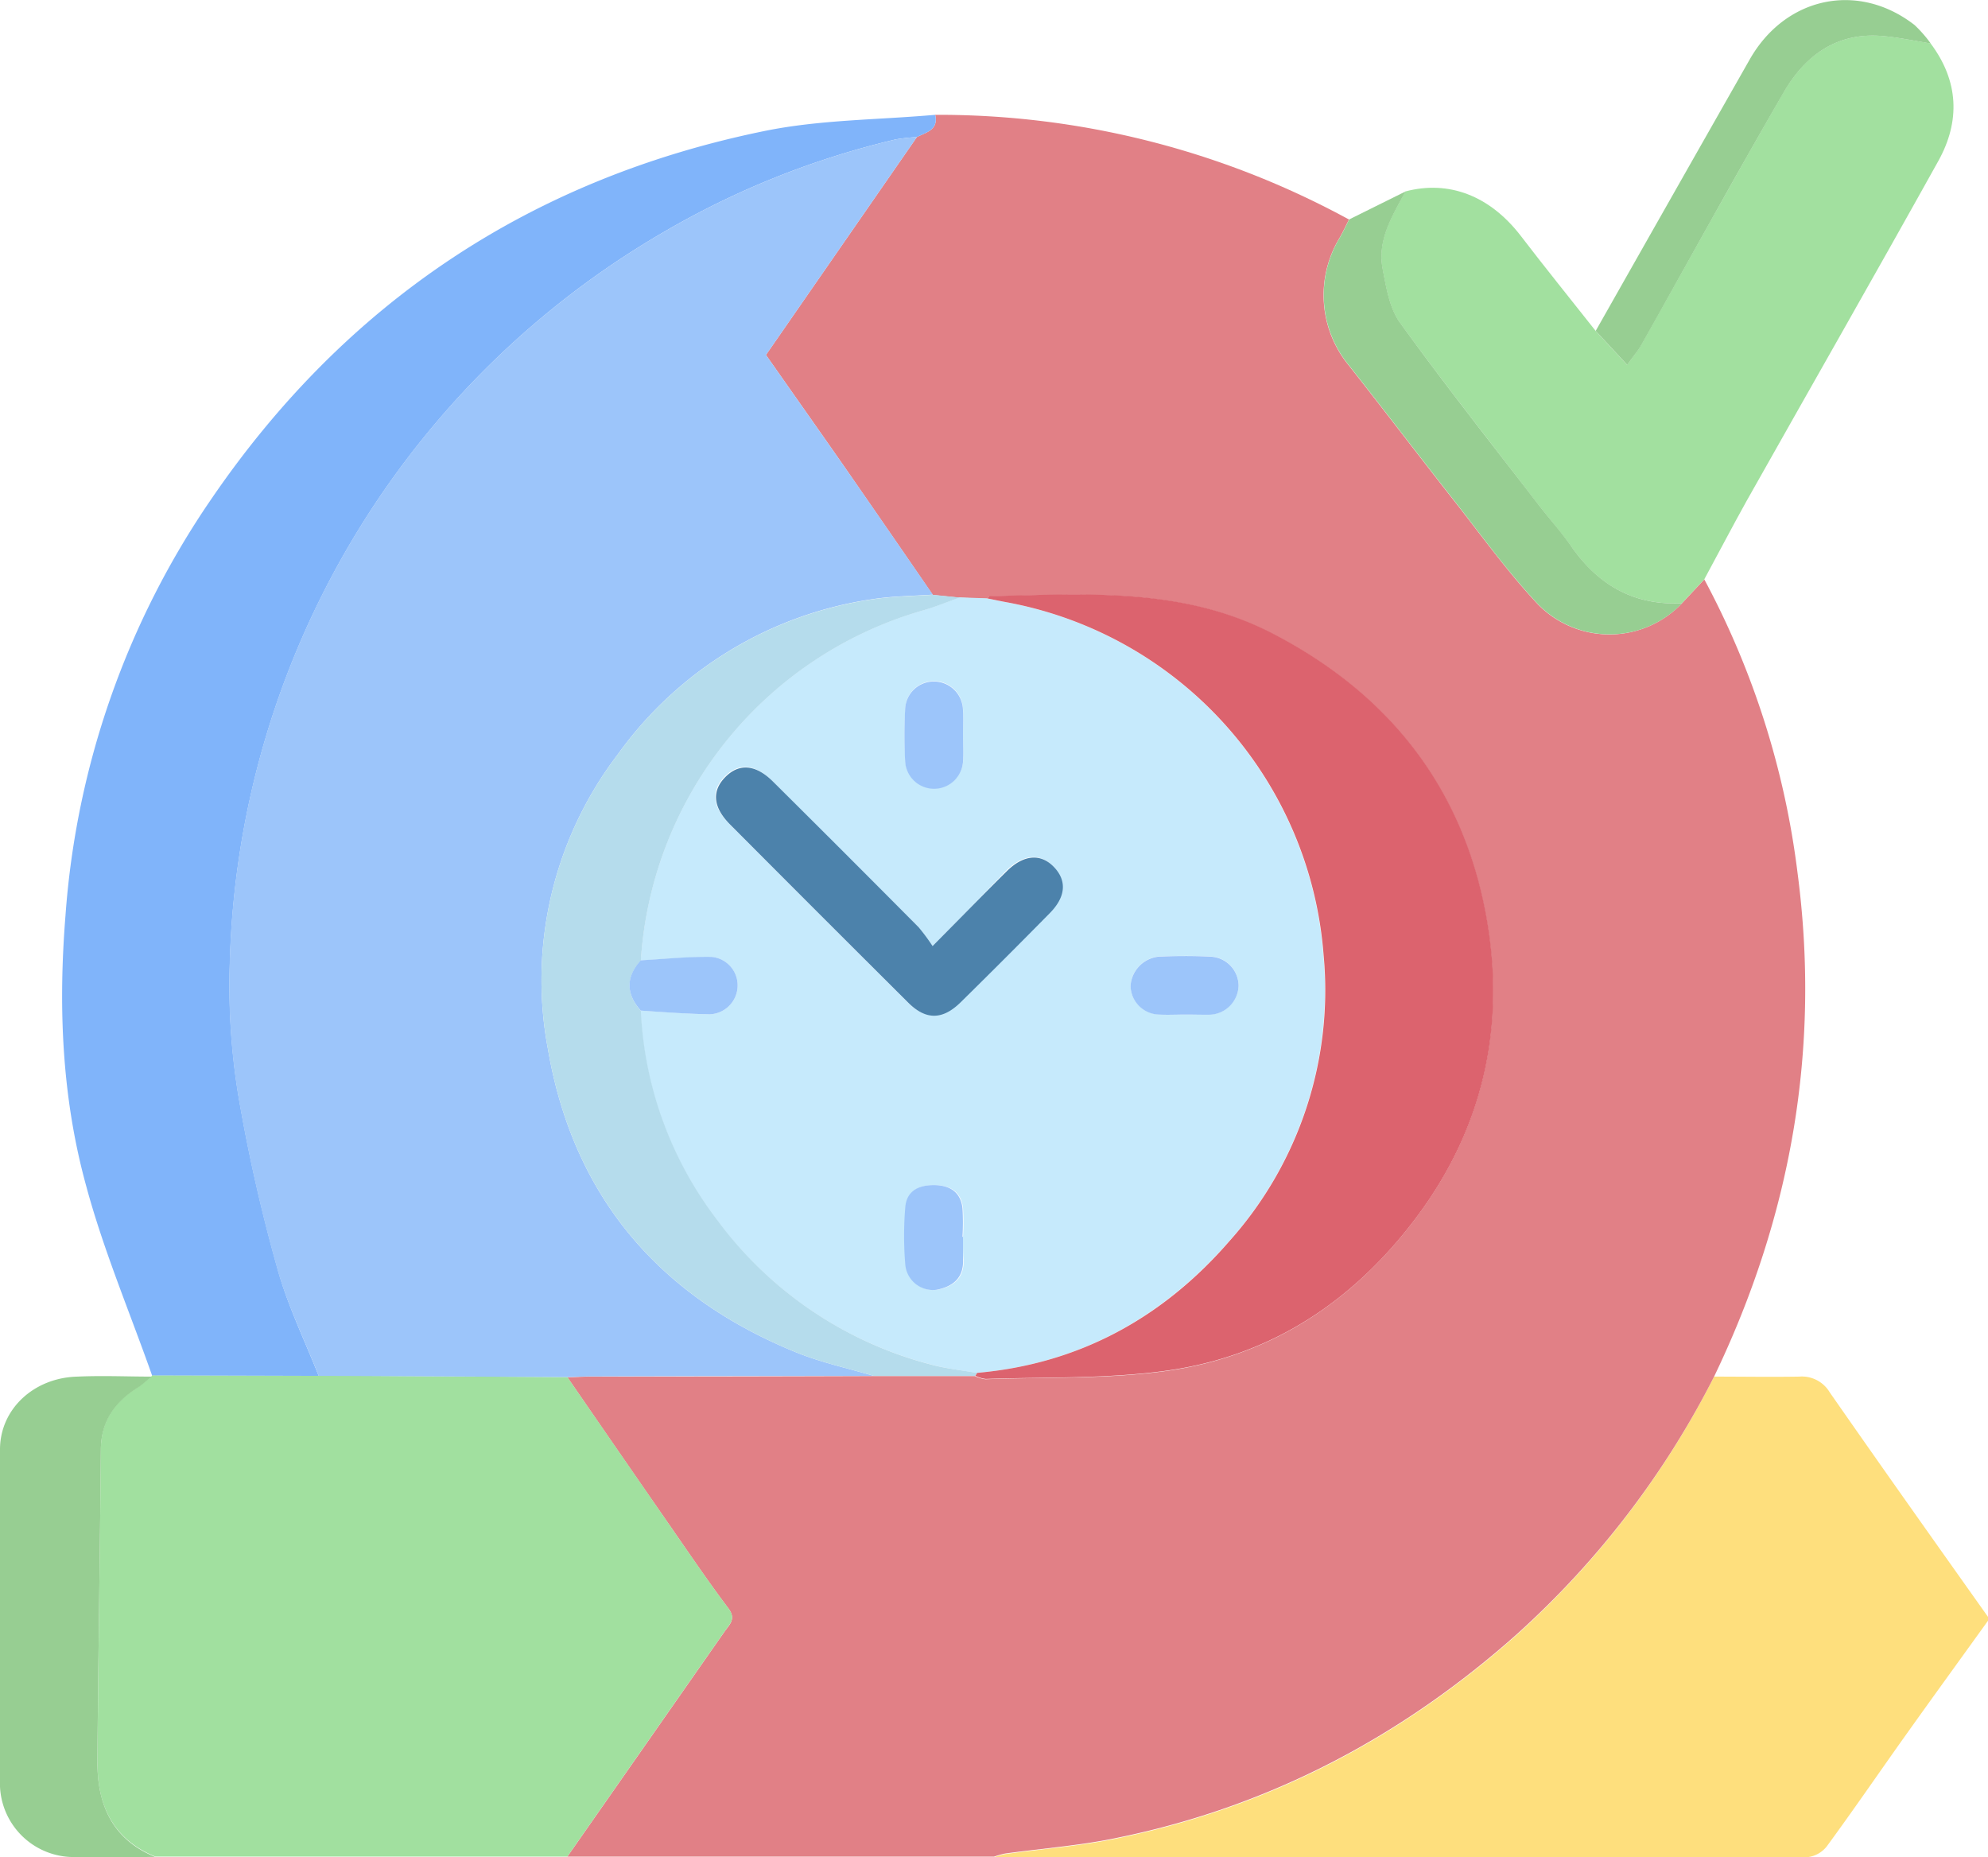 <svg xmlns="http://www.w3.org/2000/svg" viewBox="0 0 245.53 229.35"><path d="M211.7,170c3.51,0,7,.06,10.53,0a4,4,0,0,1,3.75,1.94c6.46,9.28,13,18.5,19.55,27.73v.48c-3.4,4.72-6.81,9.42-10.18,14.15-3.24,4.55-6.4,9.17-9.7,13.67a3.56,3.56,0,0,1-2.44,1.38q-50.1.09-100.21,0a1.81,1.81,0,0,1-.23,0,10.25,10.25,0,0,1,1.34-.38c4.71-.66,9.48-1,14.13-2,18.69-3.86,35-12.52,49.19-25.17A109.29,109.29,0,0,0,211.7,170Z" style="fill:#fedf7d"/><path d="M211.7,170a109.29,109.29,0,0,1-24.27,31.73c-14.18,12.65-30.5,21.31-49.19,25.17-4.65,1-9.42,1.35-14.13,2a10.25,10.25,0,0,0-1.34.38H70.07q9.71-13.89,19.4-27.77c.61-.88,1.49-1.56.49-2.89-2.39-3.17-4.63-6.47-6.89-9.73q-6.52-9.4-13-18.82c1,0,2.06-.08,3.09-.08q17.39,0,34.78-.06H120.4a4.19,4.19,0,0,0,1.31.4c7.4-.28,14.86,0,22.16-1,13.11-1.78,23.43-8.68,31.26-19.27,8.17-11.06,10.81-23.62,8.39-36.91-2.89-15.87-12-27.47-26.4-34.89-11.07-5.73-23-4.87-34.88-4.6-.13,0-.25.18-.38.27l-3.33-.12-3.32-.34C111.59,68.19,108,63,104.35,57.73c-3.26-4.68-6.56-9.34-9.75-13.9l18.64-26.9c1.15-.6,2.69-.86,2.26-2.75a105.87,105.87,0,0,1,51.11,12.93c-.39.77-.75,1.56-1.19,2.31a13.65,13.65,0,0,0,1.12,15.65c4.34,5.5,8.58,11.08,12.91,16.59,3.45,4.38,6.71,8.94,10.52,13a12.35,12.35,0,0,0,17.76-.16l2.76-2.95A103.43,103.43,0,0,1,222,107.74C224.88,129.53,221.2,150.24,211.7,170Z" style="fill:#e18086"/><path d="M70.07,170.06q6.5,9.41,13,18.82c2.26,3.26,4.5,6.56,6.89,9.73,1,1.33.12,2-.49,2.89q-9.69,13.89-19.4,27.77l-50.9,0c-5.25-2.14-7.18-6.38-7.14-11.7.1-12.88.32-25.76.43-38.64,0-3.48,1.73-5.81,4.51-7.59.63-.41,1.18-.93,1.76-1.39l.05-.12,20.58.06h3.33Z" style="fill:#a1e09f"/><path d="M39.36,169.91l-20.58-.06c-2.75-7.8-6-15.46-8.14-23.41-3-10.89-3.46-22.09-2.55-33.4A104,104,0,0,1,26,61.77C42.61,37.39,65.5,22.09,94.41,16.18c6.88-1.41,14-1.37,21.09-2,.43,1.89-1.11,2.15-2.26,2.75a22.29,22.29,0,0,0-2.59.28A104,104,0,0,0,81.92,28.69,107.52,107.52,0,0,0,54.18,51.81a107.63,107.63,0,0,0-25.79,67,84.06,84.06,0,0,0,1,16.16,206.94,206.94,0,0,0,4.84,21.55C35.48,161.13,37.61,165.47,39.36,169.91Z" style="fill:#80b4fa"/><path d="M210.49,71.54l-2.76,2.95c-5.95.31-10.39-2.25-13.72-7.07-1.26-1.82-2.77-3.46-4.12-5.23-5.7-7.42-11.5-14.76-17-22.34-1.3-1.8-1.7-4.36-2.14-6.63-.69-3.6,1.2-6.59,2.83-9.58,5.37-1.42,10.41.54,14.2,5.43,3.06,4,6.18,7.85,9.28,11.78l3.89,4.2c.72-1,1.29-1.65,1.7-2.38,5.86-10.4,11.62-20.88,17.6-31.22,2.67-4.62,6.63-7.53,12.35-7,2,.18,3.9.6,5.84.91,3.48,4.64,3.69,9.6.95,14.53-7.82,14.05-15.8,28-23.69,42C213.92,65.09,212.23,68.33,210.49,71.54Z" style="fill:#a2e09f"/><path d="M18.73,170c-.58.46-1.13,1-1.76,1.39-2.78,1.78-4.48,4.11-4.51,7.59-.11,12.88-.33,25.76-.43,38.64,0,5.32,1.89,9.56,7.14,11.7-3.51,0-7,.1-10.53,0A9.12,9.12,0,0,1,0,220.66Q0,199.83,0,179c0-5,4.2-8.88,9.59-9C12.66,169.86,15.7,170,18.73,170Z" style="fill:#97ce92"/><path d="M173.6,23.64c-1.63,3-3.52,6-2.83,9.58.44,2.27.84,4.83,2.14,6.63,5.48,7.58,11.28,14.92,17,22.34,1.35,1.77,2.86,3.41,4.12,5.23,3.33,4.82,7.77,7.38,13.72,7.07a12.35,12.35,0,0,1-17.76.16c-3.81-4.05-7.07-8.61-10.52-13-4.33-5.51-8.57-11.09-12.91-16.59a13.65,13.65,0,0,1-1.12-15.65c.44-.75.8-1.54,1.19-2.31Z" style="fill:#97ce92"/><path d="M238.46,5.37c-1.94-.31-3.88-.73-5.84-.91-5.72-.54-9.68,2.37-12.35,7-6,10.34-11.74,20.82-17.6,31.22-.41.73-1,1.37-1.7,2.38l-3.89-4.2q9.48-16.74,19-33.48c4.4-7.78,13.4-9.71,20.38-4.29A16,16,0,0,1,238.46,5.37Z" style="fill:#97ce92"/><path d="M39.36,169.91c-1.75-4.44-3.88-8.78-5.15-13.35A206.94,206.94,0,0,1,29.37,135a84.06,84.06,0,0,1-1-16.16A107.63,107.63,0,0,1,81.92,28.69a104,104,0,0,1,28.73-11.48,22.29,22.29,0,0,1,2.59-.28L94.6,43.83c3.19,4.56,6.49,9.22,9.75,13.9,3.64,5.22,7.24,10.46,10.86,15.7-2.46.17-4.94.18-7.36.55A47.1,47.1,0,0,0,76.28,93.19a45.92,45.92,0,0,0-8.6,36.4c3.13,18.19,13.74,30.57,30.76,37.46,3.06,1.23,6.33,1.93,9.5,2.87q-17.39,0-34.78.06c-1,0-2.06.05-3.09.08l-27.38-.14Z" style="fill:#9cc5fa"/><path d="M118.53,73.77l3.33.12c.86.17,1.71.36,2.57.51a48,48,0,0,1,39,43.52,46.45,46.45,0,0,1-11.64,35.36c-8.22,9.42-18.53,15.16-31.17,16.26-1.72-.3-3.46-.49-5.14-.91a47.77,47.77,0,0,1-27-18.06,46,46,0,0,1-9.38-25.77c2.83.16,5.67.4,8.5.46A3.58,3.58,0,0,0,91.09,122a3.53,3.53,0,0,0-3.2-3.82c-2.91,0-5.83.26-8.75.42a48.23,48.23,0,0,1,35-43.27C115.63,74.89,117.07,74.29,118.53,73.77Zm-3.35,43.06a24.82,24.82,0,0,0-1.81-2.39q-9-9-18-18c-2.14-2.12-4.17-2.26-5.87-.54s-1.54,3.73.6,5.87q11,11.06,22,22c2.19,2.17,4.24,2.13,6.47-.06q5.57-5.48,11-11c2-2,2.11-4,.52-5.7s-3.76-1.54-5.84.53C121.44,110.47,118.6,113.38,115.18,116.83Zm3.76-26.15c0-1,.06-2.06,0-3.09a3.59,3.59,0,0,0-3.55-3.48,3.54,3.54,0,0,0-3.59,3.43,62.69,62.69,0,0,0,0,6.43,3.58,3.58,0,0,0,7.15,0C119,92.91,118.94,91.8,118.94,90.68Zm27.52,34.61c1,0,1.91,0,2.86,0a3.68,3.68,0,0,0,3.65-3.58,3.62,3.62,0,0,0-3.45-3.59c-2.14-.11-4.29-.1-6.43,0a3.88,3.88,0,0,0-3.46,3.61,3.6,3.6,0,0,0,3.5,3.54C144.23,125.35,145.35,125.29,146.46,125.29Zm-27.52,27.45h0a28.16,28.16,0,0,0,0-3.56c-.24-2-1.54-2.8-3.48-2.83s-3.4.72-3.58,2.7a42.44,42.44,0,0,0,0,7.13,3.43,3.43,0,0,0,3.84,3.1c2-.37,3.37-1.39,3.29-3.68C118.92,154.65,118.94,153.7,118.94,152.74Z" style="fill:#c6eafc"/><path d="M120.66,169.54c12.64-1.1,23-6.84,31.17-16.26a46.45,46.45,0,0,0,11.64-35.36,48,48,0,0,0-39-43.52c-.86-.15-1.71-.34-2.57-.51.13-.09.25-.27.38-.27,11.86-.27,23.81-1.13,34.88,4.6,14.36,7.42,23.51,19,26.4,34.89,2.42,13.29-.22,25.85-8.39,36.91-7.83,10.59-18.15,17.49-31.26,19.27-7.3,1-14.76.75-22.16,1a4.19,4.19,0,0,1-1.31-.4A1.42,1.42,0,0,0,120.66,169.54Z" style="fill:#dc636e"/><path d="M120.66,169.54a1.42,1.42,0,0,1-.26.38H107.94c-3.17-.94-6.44-1.64-9.5-2.87-17-6.89-27.63-19.27-30.76-37.46a45.92,45.92,0,0,1,8.6-36.4A47.1,47.1,0,0,1,107.85,74c2.42-.37,4.9-.38,7.36-.55l3.32.34c-1.46.52-2.9,1.12-4.38,1.55a48.23,48.23,0,0,0-35,43.27c-1.87,2.07-1.84,4.14,0,6.21a46,46,0,0,0,9.38,25.77,47.77,47.77,0,0,0,27,18.06C117.2,169.05,118.94,169.24,120.66,169.54Z" style="fill:#b5dcec"/><path d="M115.18,116.83c3.42-3.45,6.26-6.36,9.15-9.23,2.08-2.07,4.21-2.24,5.84-.53s1.45,3.71-.52,5.7q-5.46,5.55-11,11c-2.23,2.19-4.28,2.23-6.47.06q-11.05-11-22-22c-2.14-2.14-2.29-4.16-.6-5.87s3.73-1.58,5.87.54q9,8.94,18,18A24.82,24.82,0,0,1,115.18,116.83Z" style="fill:#4c82ab"/><path d="M79.14,124.8c-1.84-2.07-1.87-4.14,0-6.21,2.92-.16,5.84-.47,8.75-.42a3.53,3.53,0,0,1,3.2,3.82,3.58,3.58,0,0,1-3.45,3.27C84.81,125.2,82,125,79.14,124.8Z" style="fill:#9cc5fa"/><path d="M118.94,90.68c0,1.12.07,2.23,0,3.34a3.58,3.58,0,0,1-7.15,0,62.69,62.69,0,0,1,0-6.43,3.54,3.54,0,0,1,3.59-3.43,3.59,3.59,0,0,1,3.55,3.48C119,88.62,118.94,89.65,118.94,90.68Z" style="fill:#9cc5fa"/><path d="M146.46,125.29c-1.11,0-2.23.06-3.33,0a3.6,3.6,0,0,1-3.5-3.54,3.88,3.88,0,0,1,3.46-3.61c2.14-.1,4.29-.11,6.43,0a3.62,3.62,0,0,1,3.45,3.59,3.68,3.68,0,0,1-3.65,3.58C148.37,125.32,147.42,125.29,146.46,125.29Z" style="fill:#9cc5fa"/><path d="M118.94,152.74c0,1,0,1.91,0,2.86.08,2.29-1.34,3.31-3.29,3.68a3.43,3.43,0,0,1-3.84-3.1,42.44,42.44,0,0,1,0-7.13c.18-2,1.66-2.72,3.58-2.7s3.24.85,3.48,2.83a28.16,28.16,0,0,1,0,3.56Z" style="fill:#9cc5fa"/></svg>